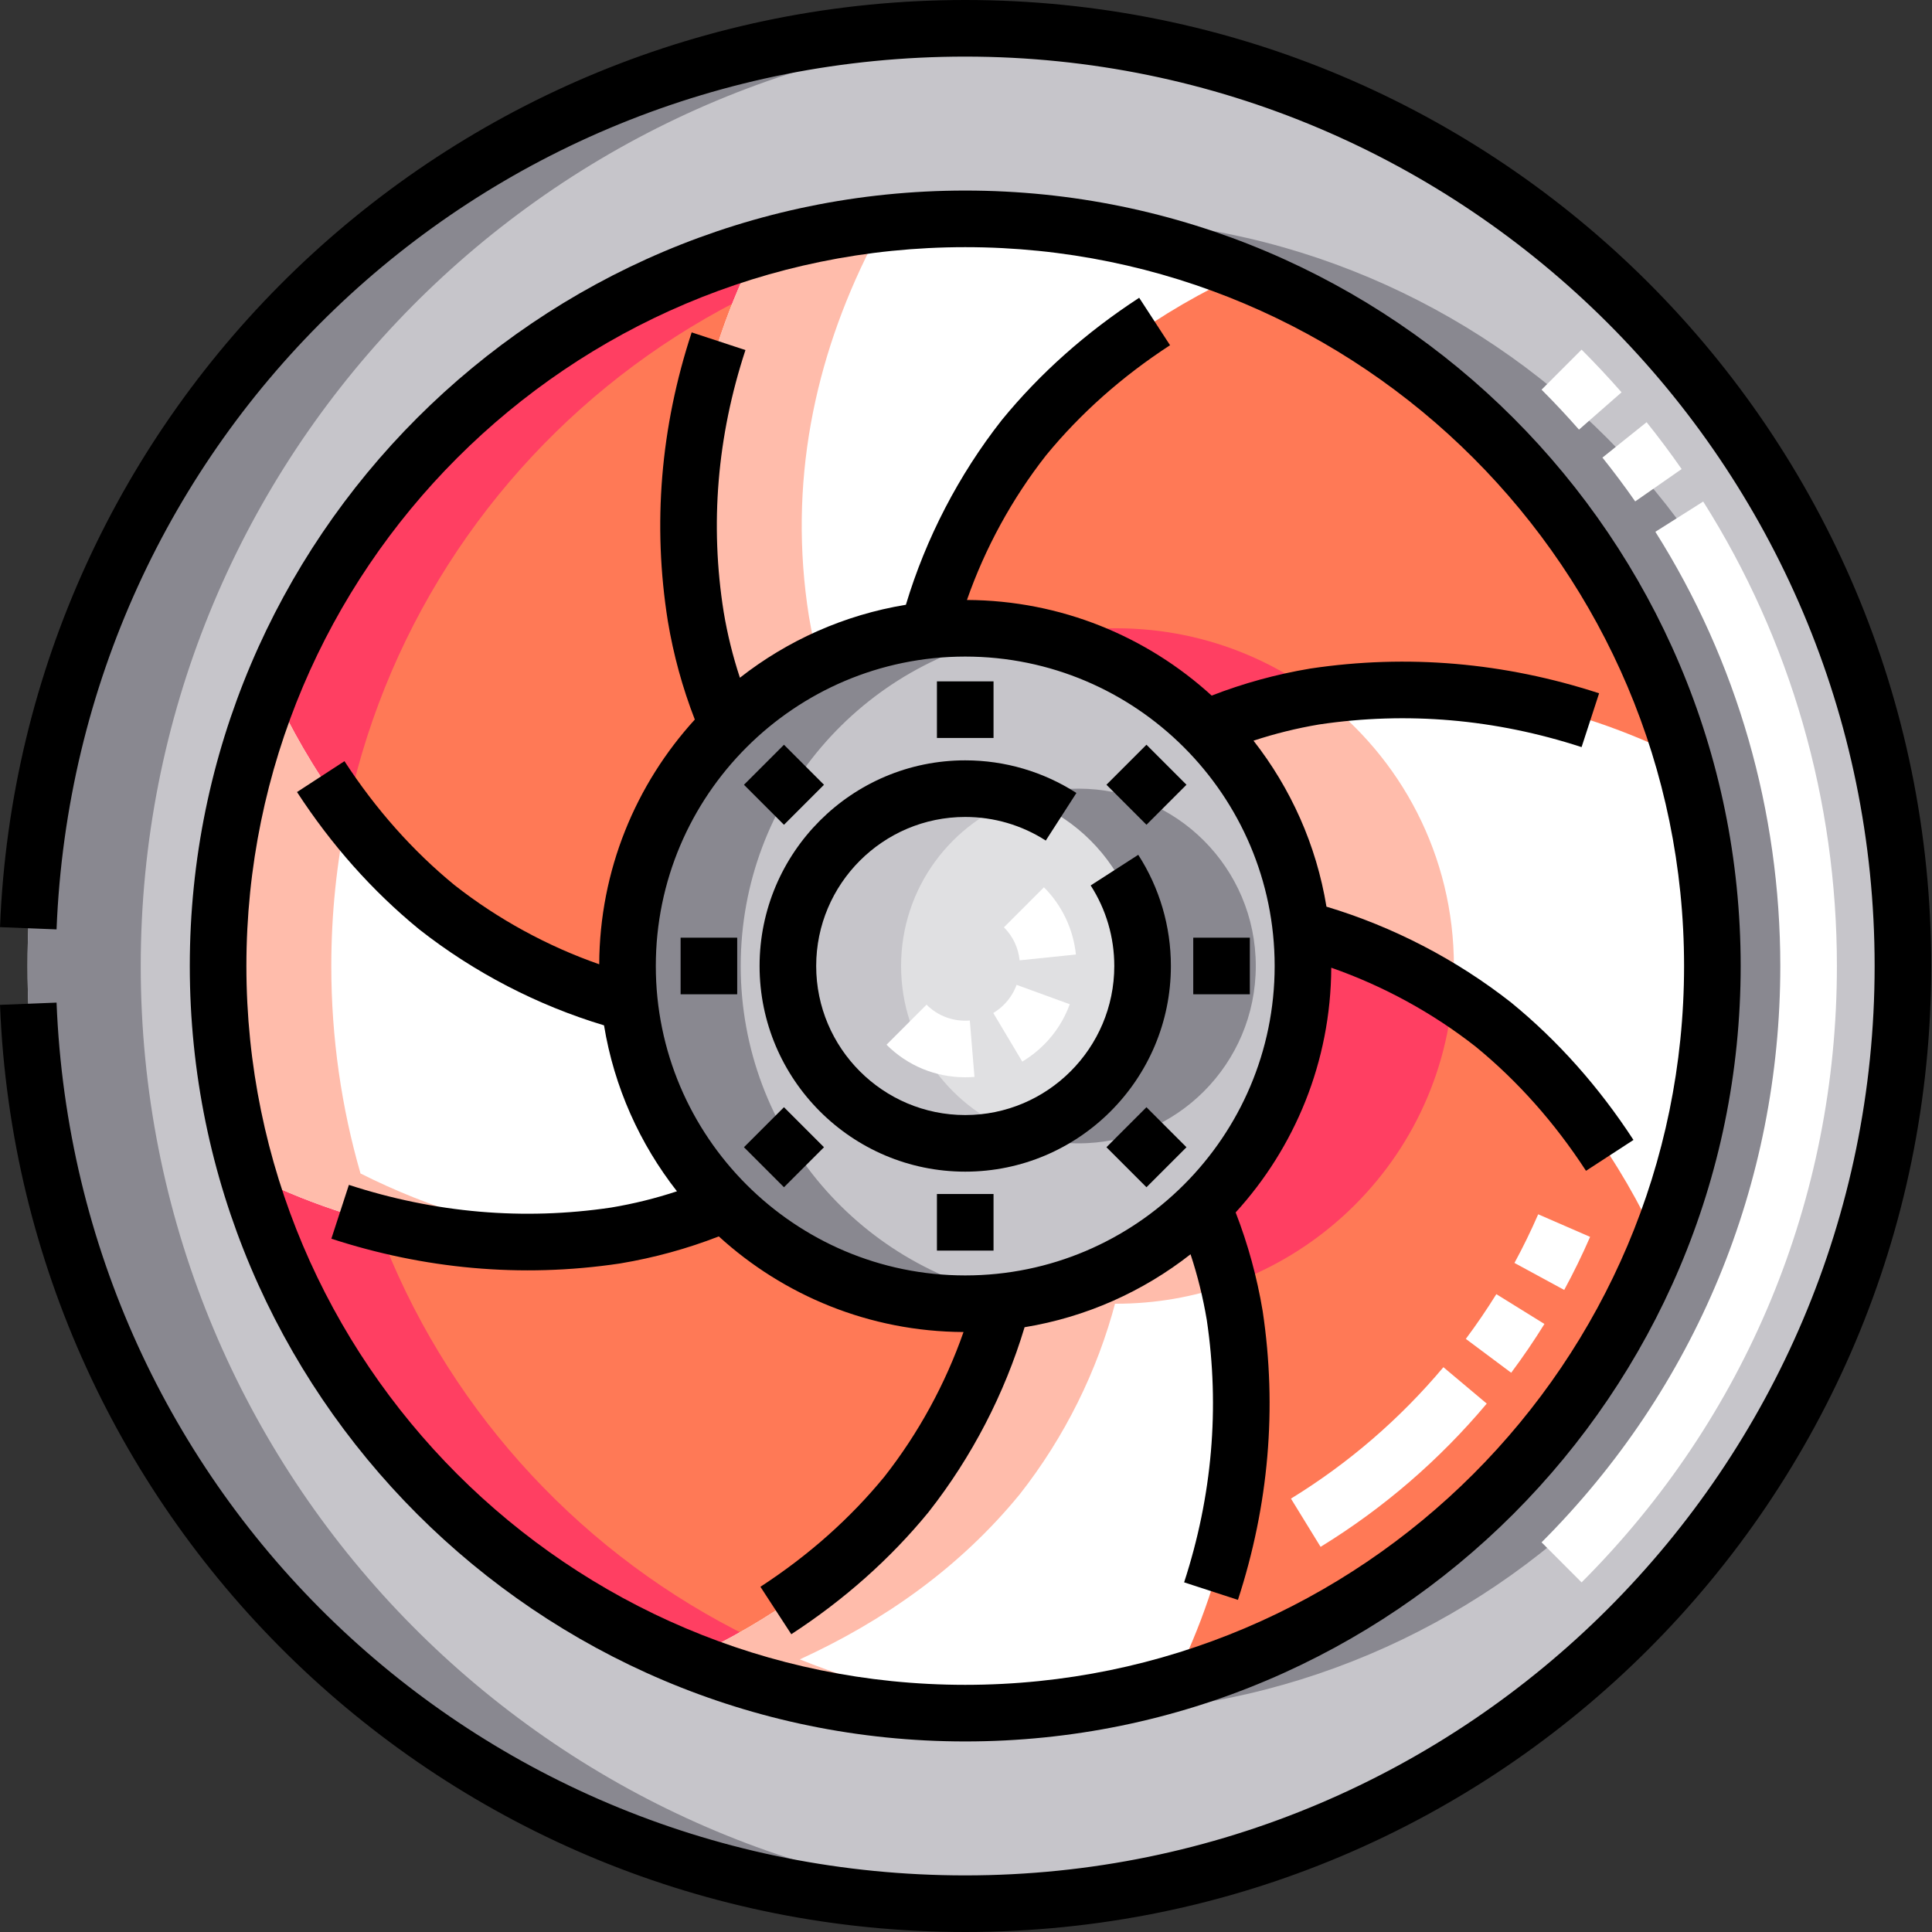 <svg height="512pt" viewBox="0 0 512 512" width="512pt" xmlns="http://www.w3.org/2000/svg"><rect x="0" y="0" width="512" height="512" fill="#333333" stroke="none"/><path d="m504.297 256c0 137.242-111.258 248.5-248.5 248.5s-248.5-111.258-248.5-248.5 111.258-248.5 248.5-248.5 248.5 111.258 248.5 248.5zm0 0" fill="#c6c5ca"/><path d="m483.797 256c0 109.352-88.648 198-198 198s-198-88.648-198-198 88.648-198 198-198 198 88.648 198 198zm0 0" fill="#898890"/><path d="m453.797 256c0 109.352-88.648 198-198 198s-198-88.648-198-198 88.648-198 198-198 198 88.648 198 198zm0 0" fill="#ff7956"/><path d="m385.297 256c0 49.43-40.07 89.5-89.5 89.5s-89.5-40.07-89.5-89.5 40.07-89.5 89.5-89.5 89.5 40.07 89.5 89.5zm0 0" fill="#ff3f62"/><path d="m345.297 256c0 49.43-40.07 89.5-89.5 89.5s-89.5-40.07-89.5-89.5 40.07-89.5 89.5-89.5 89.5 40.07 89.5 89.5zm0 0" fill="#c6c5ca"/><path d="m332.797 256c0 25.957-21.043 47-47 47s-47-21.043-47-47 21.043-47 47-47 47 21.043 47 47zm0 0" fill="#898890"/><path d="m302.797 256c0 25.957-21.043 47-47 47s-47-21.043-47-47 21.043-47 47-47 47 21.043 47 47zm0 0" fill="#e0e0e2"/><path d="m87.797 256c0-104.305 80.652-189.773 183-197.441-4.953-.371-9.953-.559-15-.559-109.352 0-198 88.648-198 198s88.648 198 198 198c5.047 0 10.047-.188 15-.559-102.348-7.668-183-93.137-183-197.441zm0 0" fill="#ff3f62"/><path d="m192.117 318.887c-9.051 3.926-18.73 6.828-28.953 8.531-34.914 5.219-68.227-1.648-97.625-16.434-5.035-17.461-7.742-35.906-7.742-54.984 0-26.102 5.062-51.023 14.238-73.844 10.184 22.164 24.191 42.285 43.754 58.289 15.148 11.902 32.684 20.582 51.047 25.398 2.254 20.586 11.484 39.07 25.281 53.043zm.793-126.562c13.973-13.801 32.457-23.031 53.047-25.285 4.812-18.363 13.492-35.898 25.395-51.047 16.004-19.559 36.125-33.57 58.289-43.75-22.82-9.18-47.742-14.242-73.844-14.242-19.133 0-37.629 2.723-55.133 7.785-14.781 29.305-21.898 62.309-16.285 97.582 1.703 10.223 4.605 19.902 8.531 28.957zm253.145 8.695c-29.398-14.789-62.715-21.652-97.629-16.438-10.219 1.703-19.898 4.609-28.953 8.531 13.797 13.973 23.031 32.461 25.281 53.047 18.367 4.812 35.898 13.492 51.051 25.398 19.559 16.004 33.57 36.121 43.75 58.285 9.18-22.82 14.242-47.738 14.242-73.844 0-19.078-2.707-37.523-7.742-54.98zm-127.371 118.656c-13.973 13.801-32.461 23.031-53.047 25.285-4.812 18.363-13.492 35.898-25.398 51.047-16.004 19.559-36.121 33.57-58.285 43.75 22.82 9.18 47.738 14.242 73.844 14.242 19.078 0 37.523-2.707 54.98-7.742 14.789-29.398 21.652-62.711 16.438-97.625-1.703-10.223-4.609-19.902-8.531-28.957zm0 0" fill="#fff"/><path d="m349.531 184.422c-.367.051-.734.105-1.105.16-10.219 1.703-19.898 4.609-28.953 8.531 13.797 13.973 23.031 32.461 25.281 53.047 14.129 3.703 27.766 9.695 40.203 17.684.223-2.586.34-5.199.34-7.844 0-29.266-14.047-55.246-35.766-71.578zm0 0" fill="#ffbcab"/><path d="m318.684 319.676c-11.633 11.488-26.398 19.812-42.902 23.578 6.438 1.469 13.133 2.246 20.016 2.246 10.434 0 20.453-1.785 29.766-5.07-1.703-7.227-4.023-14.156-6.879-20.754zm0 0" fill="#ffbcab"/><path d="m37.297 256c0-132.207 103.242-240.301 233.5-248.055-4.961-.297-9.965-.445-15-.445-137.242 0-248.5 111.258-248.5 248.5s111.258 248.5 248.5 248.5c5.035 0 10.039-.148 15-.445-130.258-7.754-233.5-115.848-233.5-248.055zm0 0" fill="#898890"/><path d="m196.297 256c0-44.316 32.211-81.113 74.5-88.246-4.879-.824-9.891-1.254-15-1.254-49.43 0-89.5 40.07-89.5 89.5s40.07 89.5 89.5 89.5c5.109 0 10.121-.43 15-1.254-42.289-7.133-74.5-43.93-74.5-88.246zm0 0" fill="#898890"/><path d="m238.797 256c0-20.711 13.398-38.297 32-44.555-4.711-1.586-9.758-2.445-15-2.445-25.957 0-47 21.043-47 47s21.043 47 47 47c5.242 0 10.289-.859 15-2.445-18.602-6.258-32-23.844-32-44.555zm0 0" fill="#c6c5ca"/><path d="m95.539 310.98c-5.035-17.457-7.742-35.902-7.742-54.98 0-13.832 1.422-27.328 4.125-40.359-7.898-10.363-14.441-21.633-19.883-33.484-9.18 22.82-14.242 47.738-14.242 73.844 0 19.078 2.707 37.523 7.742 54.98 27.07 13.621 57.465 20.52 89.371 17.449-20.949-2.012-40.93-8.172-59.371-17.449zm0 0" fill="#ffbcab"/><path d="m192.91 192.324c6.992-6.906 15.117-12.672 24.07-16.984-1.051-3.902-1.922-7.895-2.602-11.973-5.613-35.273 1.504-68.277 16.285-97.582 12.887-3.727 26.309-6.184 40.133-7.223-4.953-.371-9.953-.562-15-.562-19.133 0-37.629 2.723-55.133 7.785-14.781 29.305-21.898 62.309-16.285 97.582 1.703 10.223 4.605 19.902 8.531 28.957zm0 0" fill="#ffbcab"/><path d="m211.953 439.758c22.164-10.18 42.281-24.191 58.285-43.75 11.906-15.148 20.586-32.684 25.398-51.047 10.285-1.125 20.043-3.992 28.977-8.301-1.582-5.875-3.574-11.543-5.93-16.984-13.973 13.801-32.461 23.031-53.047 25.285-4.812 18.363-13.492 35.898-25.398 51.047-16.004 19.559-36.121 33.57-58.285 43.75 22.82 9.18 47.738 14.242 73.844 14.242 5.047 0 10.051-.191 15.004-.562-20.664-1.551-40.438-6.273-58.848-13.68zm0 0" fill="#ffbcab"/><path d="m255.797 461.5c113.312 0 205.5-92.188 205.5-205.5s-92.188-205.5-205.5-205.5-205.5 92.188-205.5 205.5 92.188 205.5 205.5 205.5zm0-396c105.043 0 190.5 85.457 190.5 190.5s-85.457 190.5-190.5 190.5-190.5-85.457-190.5-190.5 85.457-190.5 190.5-190.5zm0 0"/><path d="m92.461 314.008-4.648 14.262c24.328 7.926 50.051 10.512 76.461 6.566l.125-.02c8.945-1.492 17.699-3.895 26.09-7.156 17.148 15.641 39.902 25.223 64.855 25.34-4.816 13.762-11.957 26.848-20.957 38.316-9.09 11.098-20.148 20.918-32.867 29.195l8.18 12.574c14.039-9.137 26.266-20.012 36.348-32.328l.09-.117c11.383-14.488 20.102-31.305 25.387-48.914 16.398-2.688 31.43-9.496 43.984-19.332 1.871 5.664 3.309 11.488 4.301 17.406 3.465 23.273 1.445 46.668-6.004 69.535l14.262 4.645c8.184-25.121 10.395-50.844 6.566-76.457l-.02-.125c-1.492-8.945-3.895-17.699-7.152-26.094 15.637-17.145 25.219-39.898 25.336-64.852 13.762 4.812 26.848 11.953 38.316 20.957 11.098 9.09 20.918 20.145 29.195 32.867l12.574-8.18c-9.137-14.039-20.012-26.27-32.328-36.344l-.117-.094c-14.488-11.383-31.309-20.102-48.914-25.387-2.688-16.398-9.5-31.43-19.332-43.984 5.664-1.867 11.488-3.309 17.406-4.301 23.273-3.465 46.668-1.445 69.535 6.004l4.645-14.262c-25.121-8.184-50.844-10.395-76.457-6.566l-.125.02c-8.945 1.492-17.699 3.895-26.094 7.156-17.145-15.641-39.898-25.223-64.852-25.34 4.812-13.762 11.953-26.848 20.953-38.316 9.094-11.098 20.148-20.918 32.871-29.195l-8.18-12.574c-14.039 9.137-26.266 20.012-36.348 32.328l-.094.117c-11.379 14.488-20.098 31.305-25.383 48.914-16.402 2.688-31.43 9.496-43.984 19.332-1.875-5.68-3.316-11.508-4.301-17.414-3.688-23.184-1.75-46.539 5.766-69.418l-14.25-4.684c-8.266 25.172-10.398 50.895-6.32 76.512 1.492 8.945 3.891 17.699 7.152 26.09-15.637 17.145-25.223 39.902-25.336 64.855-13.762-4.816-26.848-11.957-38.316-20.957-11.098-9.09-20.918-20.148-29.195-32.867l-12.574 8.18c9.133 14.039 20.012 26.266 32.328 36.344l.117.094c14.488 11.383 31.309 20.102 48.914 25.387 2.688 16.398 9.496 31.426 19.332 43.98-5.664 1.871-11.488 3.312-17.41 4.301-23.27 3.469-46.664 1.449-69.531-6zm163.336-140.008c45.215 0 82 36.785 82 82s-36.785 82-82 82-82-36.785-82-82 36.785-82 82-82zm0 0"/><path d="m180.367 248.496h15v15h-15zm0 0"/><path d="m316.223 248.496h15v15h-15zm0 0"/><path d="m293.219 304.027 10.605-10.605 10.605 10.605-10.605 10.605zm0 0"/><path d="m197.156 207.973 10.605-10.609 10.605 10.609-10.605 10.605zm0 0"/><path d="m248.297 180.57h15v15h-15zm0 0"/><path d="m248.297 316.422h15v15h-15zm0 0"/><path d="m197.152 304.027 10.609-10.605 10.605 10.605-10.605 10.605zm0 0"/><path d="m293.219 207.965 10.605-10.605 10.605 10.605-10.605 10.605zm0 0"/><path d="m255.797 216.5c7.602 0 14.984 2.164 21.344 6.258l8.121-12.613c-8.789-5.656-18.977-8.645-29.465-8.645-30.051 0-54.5 24.449-54.5 54.5s24.449 54.5 54.5 54.5 54.5-24.449 54.5-54.5c0-10.488-2.988-20.68-8.648-29.465l-12.609 8.117c4.094 6.363 6.258 13.742 6.258 21.348 0 21.781-17.723 39.5-39.5 39.5-21.781 0-39.5-17.719-39.5-39.5s17.719-39.5 39.5-39.5zm0 0"/><path d="m255.797 0c-137.652 0-250.375 108.66-255.797 245.703l14.988.594c5.133-129.699 110.91-231.297 240.809-231.297 132.887 0 241 108.113 241 241s-108.113 241-241 241c-129.898 0-235.676-101.598-240.809-231.297l-14.988.594c5.418 136.898 118.004 245.703 255.797 245.703 141.492 0 256-114.496 256-256 0-141.492-114.496-256-256-256zm0 0"/><g fill="#fff"><path d="m419.137 419.344-10.605-10.609c40.797-40.797 63.266-95.039 63.266-152.734 0-41.008-11.449-80.797-33.109-115.07l12.68-8.016c23.18 36.676 35.43 79.238 35.43 123.086 0 61.703-24.027 119.711-67.66 163.344zm14.207-286.465c-2.746-3.945-5.668-7.852-8.684-11.613l11.707-9.379c3.223 4.02 6.348 8.199 9.285 12.418zm-14.895-19.023c-3.168-3.613-6.504-7.176-9.918-10.59l10.605-10.609c3.645 3.648 7.211 7.453 10.594 11.312zm0 0"/><path d="m255.797 285.488c-7.887 0-15.297-3.062-20.859-8.629l10.605-10.605c3.016 3.016 7.16 4.539 11.469 4.188l1.23 14.949c-.812.066-1.637.098-2.445.098zm15.117-4.152-7.688-12.883c1.02-.609 1.973-1.348 2.824-2.199 1.504-1.508 2.633-3.273 3.355-5.258l14.094 5.137c-1.477 4.055-3.781 7.664-6.844 10.727-1.727 1.727-3.66 3.23-5.742 4.477zm-.703-26.84c-.348-3.348-1.785-6.375-4.16-8.75l10.605-10.605c4.77 4.77 7.781 11.098 8.473 17.816zm0 0"/><path d="m349.969 409.93-7.852-12.781c15.262-9.371 28.855-21.09 40.402-34.828l11.484 9.648c-12.586 14.977-27.402 27.75-44.035 37.961zm50.512-46.137-12.02-8.973c2.852-3.82 5.57-7.812 8.082-11.855l12.746 7.902c-2.734 4.414-5.699 8.762-8.809 12.926zm14.051-21.945-13.184-7.156c2.273-4.188 4.391-8.527 6.289-12.891l13.758 5.984c-2.074 4.762-4.383 9.492-6.863 14.062zm0 0"/></g></svg>